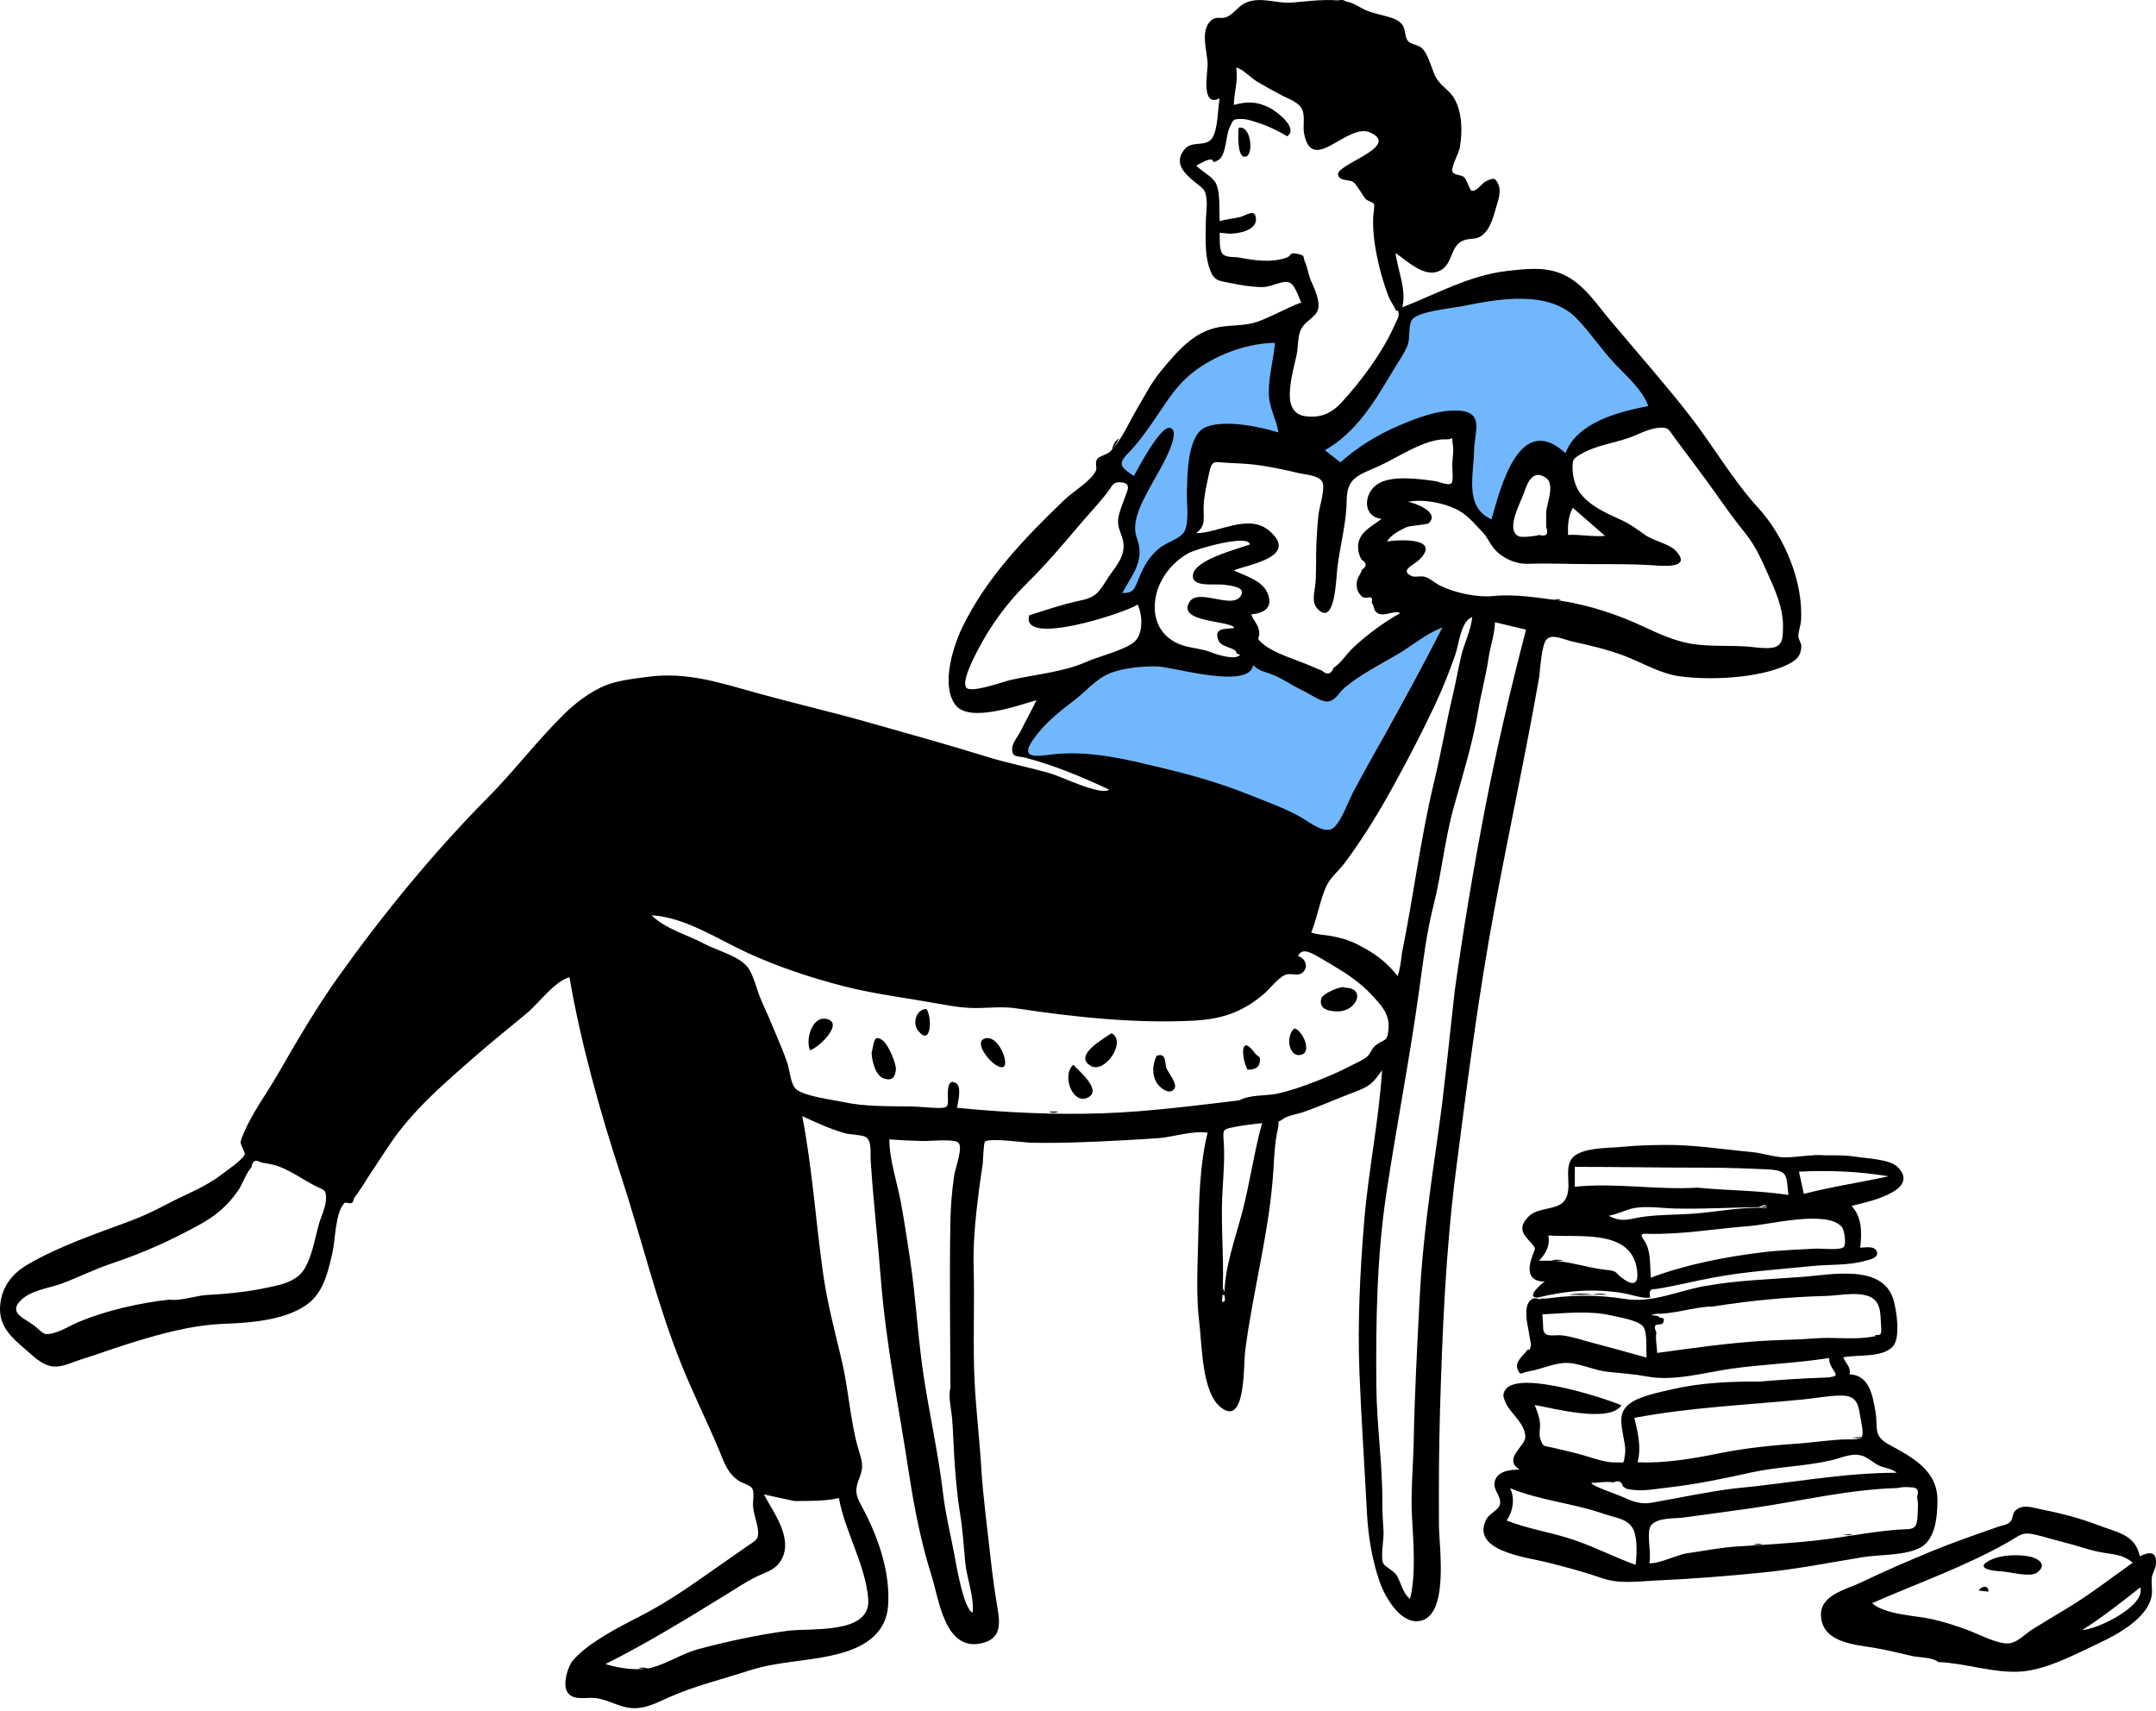 <svg width="126" height="100" viewBox="0 0 126 100" fill="none" xmlns="http://www.w3.org/2000/svg">
<path fill-rule="evenodd" clip-rule="evenodd" d="M77.189 26.412C78.72 25.552 79.614 24.011 80.499 22.485C80.632 22.256 80.765 22.026 80.9 21.8C80.99 21.649 81.089 21.492 81.189 21.333V21.333C81.455 20.912 81.734 20.47 81.908 20.038C81.984 19.848 82.05 19.571 82.117 19.29C82.195 18.959 82.274 18.624 82.373 18.425C82.588 17.992 84.221 17.794 85.333 17.66C85.7 17.616 86.01 17.578 86.194 17.541C88.149 17.149 90.485 16.913 92.082 18.444C92.462 18.807 92.887 19.143 93.314 19.479C93.825 19.883 94.339 20.288 94.778 20.745C95.484 21.48 96.435 22.715 96.77 23.696C95.05 24.028 92.191 25.044 91.506 26.849C88.984 24.534 87.919 28.39 87.36 30.413C87.326 30.537 87.294 30.654 87.263 30.762C85.89 30.167 85.961 28.359 86.013 27.034V27.034C86.021 26.849 86.028 26.673 86.03 26.511C86.034 26.271 86.07 26.02 86.106 25.776C86.225 24.958 86.334 24.209 85.166 24.143C84.032 24.08 82.931 24.541 81.908 24.974C80.632 25.513 79.293 26.32 78.263 27.247L77.189 26.412ZM74.711 22.805C74.711 22.849 74.71 22.893 74.71 22.937C74.706 23.327 74.702 23.715 74.82 24.091C74.889 24.309 74.89 24.627 74.891 24.932C74.892 25.153 74.892 25.368 74.919 25.533C73.811 25.196 71.753 24.695 70.623 25.15C69.541 25.585 69.405 27.595 69.367 28.573C69.358 28.82 69.392 29.116 69.428 29.424C69.489 29.947 69.554 30.502 69.413 30.904C69.304 31.213 69.308 31.305 69.315 31.327C69.296 31.316 69.211 31.313 68.9 31.537C68.762 31.637 68.611 31.716 68.46 31.796C68.279 31.891 68.098 31.987 67.935 32.118C67.501 32.468 67.353 32.855 67.175 33.319C67.13 33.439 67.082 33.564 67.027 33.695C66.765 34.314 66.069 34.865 65.291 34.842C65.39 34.663 65.495 34.486 65.6 34.309C66.156 33.368 66.705 32.441 66.286 31.321C65.917 30.336 66.544 29.183 67.057 28.239L67.087 28.184C67.118 28.126 67.208 27.997 67.328 27.825C67.863 27.056 69.005 25.416 68.317 25.277C67.828 25.178 66.773 27.22 66.383 27.975C66.337 28.065 66.299 28.137 66.274 28.184C65.604 27.731 65.303 27.173 65.819 26.49C66.001 26.249 66.203 26.024 66.405 25.798C66.641 25.534 66.879 25.268 67.087 24.976C67.27 24.717 67.452 24.445 67.637 24.168C68.082 23.502 68.541 22.814 69.067 22.261C70.373 20.888 72.652 19.953 74.532 19.945C74.49 20.48 74.551 20.994 74.613 21.515C74.663 21.935 74.714 22.36 74.711 22.805ZM69.319 31.333C69.32 31.332 69.319 31.329 69.315 31.327C69.317 31.333 69.319 31.334 69.319 31.333ZM80.014 44.75C80.385 43.972 80.709 43.291 80.9 42.947C82.056 40.868 83.2 38.806 84.284 36.688C83.424 37.015 82.697 37.518 81.959 38.027C81.848 38.103 81.737 38.18 81.624 38.257C81.236 38.522 80.812 38.761 80.386 39.001C79.747 39.362 79.102 39.726 78.564 40.184C78.443 40.287 78.344 40.402 78.25 40.511C78.036 40.761 77.845 40.983 77.458 40.979C77.194 40.977 76.819 40.703 76.484 40.459C76.289 40.317 76.107 40.184 75.968 40.12C75.695 39.996 75.47 39.832 75.248 39.67C74.996 39.488 74.749 39.308 74.439 39.188C74.246 39.113 74.088 39.088 73.943 39.065C73.698 39.026 73.488 38.993 73.204 38.734C73.02 39.818 70.473 39.307 68.82 38.976C68.272 38.866 67.822 38.776 67.59 38.77C67.501 38.769 67.41 38.766 67.316 38.763C66.49 38.739 65.464 38.709 64.745 39.018C64.193 39.255 63.542 39.789 62.977 40.253C62.759 40.432 62.553 40.6 62.372 40.737C61.475 41.411 60.836 42.271 60.176 43.204C59.329 44.401 60.594 44.286 61.506 44.202C61.569 44.197 61.63 44.191 61.689 44.186C63.769 44.009 65.79 44.36 67.796 44.835C69.587 45.259 71.216 45.911 72.93 46.599C73.248 46.726 73.825 47.026 74.476 47.364C75.803 48.053 77.437 48.901 77.805 48.776C78.156 48.656 79.198 46.465 80.014 44.75Z" fill="#70B7FE"/>
<path fill-rule="evenodd" clip-rule="evenodd" d="M91.637 31.261C92.359 31.224 93.078 31.385 93.799 31.315C93.173 30.769 92.546 30.223 91.919 29.677C91.642 30.164 91.622 30.717 91.637 31.261ZM74.508 20.038C72.639 20.046 70.36 20.985 69.062 22.355C68.374 23.082 67.805 24.057 67.224 24.874C66.834 25.421 66.453 25.95 65.979 26.431C65.288 27.133 65.486 27.293 66.264 27.821C66.511 27.36 67.816 24.892 68.364 25.003C69.195 25.172 67.589 27.778 67.414 28.103C66.894 29.063 66.055 30.405 66.432 31.418C66.93 32.756 66.209 33.518 65.582 34.657C66.24 34.676 66.305 34.42 66.531 33.859C66.822 33.138 67.14 32.536 67.755 32.038C68.232 31.652 69.012 31.489 69.236 31.023C69.513 30.447 69.339 29.31 69.361 28.669C69.395 27.695 69.398 25.394 70.471 24.961C71.595 24.508 73.616 24.935 74.715 25.271C74.577 24.413 74.145 23.853 74.151 22.899C74.157 21.901 74.432 21.011 74.508 20.038ZM60.152 35.96C61.13 35.651 62.056 35.325 63.062 35.114C64.114 34.893 64.185 34.64 64.778 33.738C65.228 33.054 65.773 32.52 65.646 31.683C65.564 31.145 65.27 30.883 65.358 30.279C65.413 29.904 65.588 29.495 65.714 29.139C65.869 28.702 66.19 28.206 65.444 28.185C65.032 28.173 65.012 28.39 64.733 28.755C64.218 29.43 63.625 30.042 63.078 30.689C62.126 31.812 61.117 33.007 60.055 34.047C58.886 35.19 57.877 36.57 57.121 38.034C56.981 38.305 56.133 39.897 56.495 40.21C56.827 40.497 58.677 39.828 59.014 39.749C60.469 39.412 62.121 39.291 63.496 38.677C64.197 38.364 65.743 37.991 66.296 37.508C66.811 37.058 66.788 35.968 66.489 35.335C65.654 35.855 59.613 37.816 60.152 35.96ZM78.337 27.022C79.312 26.141 80.465 25.434 81.67 24.91C82.747 24.442 84.085 23.919 85.284 24.001C86.777 24.102 86.153 25.305 86.147 26.329C86.141 27.688 85.545 29.646 87.168 30.351C87.697 28.469 88.814 24.019 91.489 26.485C92.172 24.676 94.611 24.063 96.328 23.731C96.016 22.817 95.071 21.989 94.416 21.303C93.596 20.445 92.949 19.439 92.128 18.597C90.506 16.933 87.568 17.468 85.514 17.882C84.829 18.02 82.841 18.194 82.51 18.698C82.301 19.013 82.418 19.785 82.263 20.171C82.05 20.702 81.687 21.195 81.395 21.687C80.332 23.479 79.25 25.283 77.429 26.31L78.337 27.022ZM84.29 36.678C83.326 37.048 82.618 37.666 81.764 38.186C80.728 38.817 79.513 39.408 78.584 40.187C78.244 40.472 78.053 40.965 77.583 40.997C77.175 41.025 76.553 40.55 76.191 40.384C75.583 40.105 75.003 39.683 74.393 39.435C73.891 39.23 73.669 39.272 73.236 38.875C72.992 40.324 68.564 38.97 67.635 38.948C66.775 38.927 65.596 39.029 64.796 39.374C64.034 39.704 63.438 40.428 62.786 40.921C61.892 41.598 61.038 42.283 60.38 43.219C59.477 44.504 60.84 44.141 61.748 44.063C63.823 43.886 65.841 44.38 67.841 44.856C69.628 45.283 71.393 45.794 73.105 46.485C74.067 46.874 75.08 47.231 75.985 47.736C76.462 48.002 77.236 48.655 77.784 48.467C78.285 48.294 78.786 46.855 79.09 46.28C79.681 45.164 80.303 44.067 80.914 42.962C82.067 40.875 83.209 38.805 84.29 36.678ZM72.438 64.305C73.032 63.964 73.999 64.056 74.656 63.913C75.397 63.752 76.143 63.489 76.85 63.215C77.566 62.937 78.243 62.653 78.897 62.306C79.197 62.147 79.596 61.991 79.872 61.77C80.095 61.593 80.176 61.263 80.382 61.102C80.918 60.681 81.075 60.945 81.147 60.134C81.225 59.253 80.731 58.754 80.116 58.095C79.565 57.505 78.849 56.995 78.157 56.58C77.851 56.396 77.524 56.189 77.211 56.014C76.739 55.749 76.105 55.308 75.857 55.877C76.374 56.009 76.488 56.669 76.021 56.906C75.765 57.036 75.377 56.845 75.089 56.983C74.643 57.197 74.214 57.793 73.833 58.114C72.58 59.169 71.383 59.564 69.743 59.649C66.318 59.825 62.732 59.435 59.372 58.927C58.508 58.796 57.645 58.938 56.772 58.907C55.923 58.877 55.038 58.691 54.203 58.547C52.595 58.271 50.901 58.044 49.318 57.638C47.404 57.146 45.484 56.511 43.687 55.687C41.963 54.897 40.015 53.592 38.078 53.492C38.905 54.301 40.143 54.612 41.136 55.145C41.949 55.58 43.219 55.86 43.732 56.577C44.066 57.044 44.234 57.901 44.486 58.449C44.765 59.055 45.023 59.67 45.281 60.285C45.541 60.904 45.811 61.523 46.022 62.16C46.152 62.555 46.208 63.374 46.517 63.645C47.008 64.076 48.654 64.268 49.316 64.411C50.553 64.679 51.964 64.644 53.226 64.662C53.747 64.67 54.273 64.741 54.771 64.751C55.471 64.764 55.404 64.643 55.394 64.035C55.388 63.67 55.396 63.007 55.883 63.308C56.216 63.512 55.987 64.419 55.926 64.741C58.711 65.019 61.617 65.158 64.388 65.065C67.114 64.974 69.746 64.623 72.438 64.305ZM85.016 57.912C85.507 54.383 86.106 50.795 86.776 47.312C87.454 43.792 88.268 40.305 89.184 36.798C88.579 36.653 87.974 36.509 87.369 36.364C87.347 37.103 87.097 37.745 86.99 38.48C86.843 39.495 86.562 40.481 86.394 41.493C86.074 43.416 85.482 45.298 84.96 47.173C84.428 49.086 84.251 51.055 83.762 52.977C83.359 54.56 83.154 56.304 82.929 57.931C82.383 61.88 81.606 65.836 81.014 69.786C80.46 73.49 80.404 77.269 80.436 81.007C80.455 83.29 80.804 85.565 80.785 87.851C80.781 88.416 80.829 88.979 80.858 89.543C80.879 89.941 80.665 91.044 80.846 91.377C80.961 91.588 81.454 91.783 81.628 92.076C81.904 92.54 81.963 93.094 82.406 93.445C82.765 91.995 82.596 90.082 82.517 88.602C82.441 87.177 82.589 85.704 82.618 84.256C82.674 81.417 82.825 78.619 82.971 75.779C83.13 72.663 83.584 69.472 84.027 66.38C84.43 63.569 84.699 60.708 85.016 57.912ZM71.862 13.658C71.668 13.639 71.473 13.621 71.278 13.603C71.307 14.014 71.22 14.679 71.51 14.893C71.729 15.055 72.173 15.002 72.439 15.054C73.311 15.224 74.321 15.367 75.186 15.056C75.522 14.936 75.306 14.747 75.769 14.825C76.326 14.92 76.123 15.008 76.284 15.356C76.408 15.624 76.472 16.081 76.613 16.404C76.801 16.835 77.183 17.607 77.02 18.105C76.861 18.589 76.269 18.735 76.017 19.284C75.83 19.691 75.874 20.284 75.777 20.733C75.647 21.332 75.483 21.928 75.411 22.538C75.32 23.306 75.351 24.208 76.303 24.327C77.186 24.438 77.818 24.154 78.411 23.51C79.542 22.282 80.834 20.548 81.499 19.003C81.576 18.822 81.768 18.521 81.741 18.328C81.688 17.946 81.665 18.332 81.544 18.067C81.428 17.813 81.247 17.583 81.14 17.301C80.757 16.289 80.484 15.229 80.331 14.158C80.261 13.672 80.237 13.193 80.249 12.703C80.253 12.536 80.354 12.034 80.294 11.919C80.233 11.803 79.914 11.749 79.815 11.634C79.631 11.421 79.315 10.818 79.111 10.658C78.861 10.461 78.3 10.617 78.198 10.226C78.035 9.601 81.891 8.583 80.089 7.748C78.745 7.126 76.682 10.274 76.212 7.797C76.13 7.367 76.285 6.785 76.097 6.392C75.889 5.957 75.323 5.794 74.927 5.583C74.422 5.313 73.912 5.036 73.422 4.74C73.085 4.538 72.6 4 72.242 3.951C72.383 4.681 72.113 5.404 72.108 6.133C72.884 5.923 73.418 5.918 74.184 6.291C74.549 6.469 75.923 7.477 75.226 7.963C74.662 7.629 74.059 7.34 73.43 7.144C73.182 7.067 72.873 6.961 72.609 6.956C71.997 6.944 72.083 7.008 71.853 7.469C71.632 7.914 71.679 9.074 71.193 9.358C70.69 9.651 71.078 9.24 70.648 9.335C70.403 9.39 70.136 9.572 69.912 9.675C70.219 10.008 70.839 10.313 71.043 10.683C71.34 11.223 71.237 12.34 71.284 12.931C71.673 12.792 72.083 12.786 72.477 12.683C72.848 12.585 73.362 12.164 73.401 12.784C73.444 13.474 72.353 13.658 71.862 13.658ZM76.928 31.837C76.958 31.241 76.992 30.644 77.058 30.05C77.103 29.651 77.482 28.494 77.267 28.143C77.035 27.762 76.254 27.738 75.878 27.646C75.159 27.471 74.468 27.327 73.736 27.211C73.063 27.104 72.429 27.082 71.751 27.051C71.012 27.018 70.829 26.822 70.665 27.636C70.537 28.276 70.365 28.942 70.341 29.598C70.319 30.213 70.504 30.747 69.895 31.161C71.233 31.161 72.977 29.969 74.198 31.035C75.945 32.559 72.905 32.998 72.103 33.334C72.769 33.658 73.759 33.913 74.073 34.653C74.425 35.482 73.914 35.834 73.132 35.901C73.206 36.221 73.487 36.428 73.571 36.812C73.694 37.376 73.295 37.189 73.803 37.625C74.473 38.199 75.85 38.583 76.671 38.948C76.863 39.034 77.058 39.115 77.254 39.191C77.562 39.464 77.789 39.412 77.935 39.034C78.356 38.767 78.731 38.173 79.105 37.827C79.935 37.058 80.852 36.382 81.84 35.827C81.43 35.657 80.941 36.04 80.548 35.854C80.231 35.703 80.35 35.429 80.16 35.224C80.237 34.956 80.156 34.858 79.919 34.93C79.8 34.942 79.69 34.922 79.588 34.87C79.389 34.623 79.3 34.543 79.287 34.163C79.273 33.759 79.507 33.617 79.596 33.294C79.888 33.096 79.881 32.901 79.576 32.709C79.451 32.505 79.383 32.282 79.371 32.043C79.314 31.153 80.126 30.795 80.745 30.324C79.636 30.202 79.678 28.902 80.445 28.334C81.241 27.744 82.924 27.985 83.886 28.118C84.086 28.146 84.626 28.404 84.828 28.239C84.952 28.139 84.865 27.287 84.87 27.136C84.883 26.795 84.966 26.388 84.912 26.048C84.798 25.337 85.039 25.695 84.527 25.675C83.309 25.628 81.757 26.692 80.685 27.193C79.486 27.754 78.714 27.841 78.702 29.232C78.69 30.55 78.32 31.863 78.159 33.16C78.088 33.726 78.038 36.669 77.002 35.583C76.6 35.162 76.857 34.514 76.887 33.995C76.928 33.28 76.904 32.554 76.928 31.837ZM9.899 75.951C10.493 76.056 11.459 75.715 12.106 75.68C13.237 75.618 14.402 75.51 15.511 75.274C16.378 75.09 17.367 74.928 17.834 74.088C18.253 73.338 18.4 72.399 18.625 71.58C18.745 71.145 19.054 70.515 19.053 70.065C19.053 69.48 18.974 69.596 18.365 69.275C17.593 68.871 16.842 68.306 16.01 68.077C15.758 68.027 15.506 67.979 15.254 67.932C14.928 67.743 14.743 67.836 14.701 68.211C14.382 68.547 14.196 69.165 13.929 69.558C13.32 70.453 12.596 71.063 11.652 71.579C9.951 72.508 8.367 73.225 6.546 73.832C5.542 74.166 4.617 74.636 3.636 75.005C2.85 75.3 1.766 75.39 1.162 76.048C0.481 76.791 1.528 77.06 2.11 77.562C2.586 77.973 2.596 78.068 3.248 77.868C3.734 77.719 4.165 77.435 4.631 77.242C6.23 76.582 8.164 76.143 9.899 75.951ZM46.428 87.724C45.833 87.595 45.237 87.466 44.641 87.337C45.227 88.431 46.459 90.031 45.575 91.297C45.244 91.77 44.695 91.905 44.204 92.144C43.609 92.435 43.06 92.807 42.498 93.153C40.181 94.58 37.827 96.026 35.385 97.251C36.149 97.497 37.325 97.668 38.112 97.453C39.028 97.203 39.877 96.628 40.818 96.377C42.507 95.926 44.284 95.542 45.999 95.311C47.401 95.122 50.911 95.549 50.74 93.441C50.578 91.439 49.383 89.529 49.027 87.549C48.154 87.743 47.321 87.71 46.428 87.724ZM81.935 55.682C82.614 52.349 83.02 48.96 83.821 45.651C84.22 44.001 84.502 42.328 84.892 40.677C85.074 39.909 85.211 39.133 85.388 38.367C85.567 37.59 85.953 36.874 86.041 36.072C85.392 36.232 85.242 37.718 85.045 38.277C84.684 39.303 84.291 40.289 83.827 41.271C83.09 42.831 82.308 44.337 81.477 45.85C80.6 47.447 79.674 48.981 78.579 50.439C78.219 50.918 77.731 51.293 77.499 51.819C77.135 52.645 76.981 53.63 76.633 54.49C76.878 54.615 77.512 54.645 77.813 54.705C78.373 54.815 78.764 54.913 79.302 55.18C80.249 55.648 81.044 56.204 81.677 57.047C81.836 56.614 81.877 56.14 81.935 55.682ZM55.544 81.108C55.533 77.898 55.487 74.661 55.54 71.476C55.554 70.591 55.626 69.637 55.755 68.759C55.835 68.207 56.309 67.034 55.998 66.77C55.731 66.543 54.326 66.692 53.981 66.684C53.312 66.669 52.645 66.639 51.975 66.589C51.975 67.778 52.44 69.129 52.655 70.305C52.857 71.403 53.022 72.507 53.188 73.609C53.548 75.997 53.65 78.418 54.04 80.811C54.394 82.982 54.861 85.144 55.118 87.314C55.259 88.505 55.545 89.629 55.767 90.82C55.883 91.441 56.306 93.998 56.838 94.25C56.951 93.332 56.491 92.225 56.408 91.297C56.324 90.339 56.258 89.375 56.102 88.412C55.92 87.282 55.828 86.124 55.758 84.98C55.715 84.28 55.702 83.582 55.642 82.882C55.598 82.375 55.406 81.605 55.544 81.108ZM72.269 38.191C72.291 37.841 71.387 37.855 71.219 37.454C70.877 36.638 71.656 36.785 72.135 36.7C71.964 36.247 68.766 36.412 69.511 35.187C70.028 34.338 71.988 35.638 72.511 34.831C72.856 34.3 71.919 34.227 71.547 34.174C70.988 34.094 69.671 34.353 69.715 33.628C69.769 32.716 72.33 32.087 73.048 31.819C72.968 31.195 69.887 32.082 69.441 32.335C68.431 32.908 67.658 33.935 67.51 35.078C67.337 36.406 68.011 37.453 69.338 37.779C69.891 37.915 70.3 37.93 70.812 38.134C71.149 38.269 72.24 38.604 72.471 38.264C72.403 38.24 72.337 38.215 72.269 38.191ZM90.361 29.926C90.412 29.359 90.889 28.291 90.339 27.918C89.569 27.396 89.25 28.256 89.075 28.772C88.862 29.403 87.965 30.946 88.749 31.339C88.932 31.431 89.796 31.324 89.949 31.264C90.374 31.375 90.511 31.216 90.361 30.786V29.926ZM71.566 75.748C71.517 74.198 72.212 72.333 72.605 70.814C73.052 69.093 73.287 67.338 73.759 65.636C73.233 65.699 72.703 65.751 72.183 65.856C71.475 66 71.462 65.978 71.513 66.673C71.589 67.717 71.489 68.74 71.436 69.784C71.328 71.873 71.591 73.997 71.416 76.073C71.572 76.112 71.622 76.004 71.566 75.748ZM91.186 35.105C92.889 35.365 94.52 35.905 96.07 36.63C96.924 37.03 97.864 37.459 98.819 37.619C99.879 37.797 101.004 37.713 102.086 37.782C102.468 37.806 103.471 37.991 103.844 37.767C104.212 37.544 104.183 37.167 104.201 36.718C104.245 35.562 103.722 34.431 103.252 33.394C102.848 32.504 102.543 31.825 101.917 31.06C101.113 30.077 100.413 29.016 99.66 27.99C99.092 27.217 98.518 26.455 97.939 25.683C97.526 25.13 97.545 24.939 96.921 25.001C96.307 25.062 95.688 25.425 95.109 25.618C94.25 25.904 93.21 26.06 92.427 26.517C91.92 26.813 91.898 26.867 91.903 27.383C91.909 27.863 92.064 28.448 92.351 28.824C92.948 29.604 93.937 30.017 94.786 30.406C95.277 30.631 95.701 30.95 96.138 31.26C96.609 31.595 97.56 31.792 97.92 32.173C98.969 33.284 97.059 33.064 96.525 33.031C95.374 32.959 94.228 32.969 93.068 32.969C91.802 32.968 90.545 32.909 89.297 32.95C88.566 32.974 87.727 32.603 87.253 31.985C87.023 31.686 86.934 31.402 86.634 31.092C86.241 30.685 85.899 30.256 85.421 29.941C84.638 29.426 83.216 29.135 82.285 29.327C82.618 29.374 84.187 29.908 83.497 30.579C83.412 30.661 82.403 30.714 82.184 30.815C81.788 30.997 81.289 31.261 81.057 31.645C81.733 31.532 84.24 31.4 82.961 32.697C82.647 33.016 81.746 33.334 82.513 33.672C82.689 33.75 83.042 33.64 83.268 33.71C83.606 33.814 83.881 34.093 84.197 34.242C85.093 34.665 86.328 34.925 87.262 34.833C88.555 34.704 89.902 34.935 91.186 35.105ZM56.905 74.185C56.949 76.048 56.882 77.922 56.922 79.794C56.964 81.793 57.221 83.752 57.343 85.731C57.453 87.504 57.692 89.244 57.886 91.009C57.998 92.026 58.127 92.998 58.299 94.007C58.461 94.951 58.488 95.783 57.359 96.037C55.202 96.522 54.866 93.418 54.449 92.11C53.827 90.157 53.427 88.108 53.119 86.084C52.545 82.315 51.781 78.599 51.483 74.798C51.3 72.457 51.033 70.141 50.883 67.803C50.853 67.344 50.97 66.638 50.567 66.434C50.325 66.312 49.659 66.311 49.353 66.222C48.502 65.974 47.717 65.61 46.886 65.231C47.476 68.313 47.67 71.38 48.113 74.489C48.347 76.139 48.796 77.848 49.185 79.472C49.588 81.154 49.678 82.966 50.143 84.612C50.348 85.337 50.521 85.633 50.224 86.377C49.859 87.291 50.101 87.51 50.558 88.407C51.4 90.059 52.042 92.008 51.899 93.87C51.783 95.39 50.634 96.186 49.211 96.596C47.431 97.109 45.567 97.049 43.776 97.631C42.216 98.139 40.63 98.514 39.115 99.184C38.504 99.454 37.923 99.774 37.245 99.824C36.315 99.891 35.687 99.352 34.808 99.239C34.259 99.169 33.455 99.431 33.139 98.855C32.888 98.399 33.171 97.403 33.486 97.035C34.371 96.003 36.142 95.103 37.335 94.493C38.71 93.791 40.041 92.912 41.315 92.006C42.087 91.456 42.874 90.929 43.646 90.378C44.156 90.014 44.35 90.012 44.298 89.433C44.256 88.971 44.048 88.523 44.012 88.051C43.984 87.689 44.111 87.195 43.94 86.959C43.814 86.785 43.342 86.662 43.156 86.53C42.476 86.048 42.322 85.452 42.014 84.72C41.313 83.056 40.508 81.439 39.831 79.761C38.378 76.16 37.491 72.373 36.287 68.698C35.056 64.944 33.956 61.003 33.278 57.108C32.371 57.384 31.516 58.605 30.793 59.209C29.818 60.026 28.818 60.815 27.861 61.654C26.293 63.029 24.705 64.367 23.409 66.014C22.784 66.807 22.273 67.661 21.708 68.494C21.381 68.976 21.077 69.521 20.723 69.979C20.666 70.052 20.665 70.203 20.604 70.266C20.469 70.403 20.212 70.22 20.125 70.311C19.593 70.868 19.599 72.45 19.433 73.186C19.205 74.199 18.948 75.364 18.156 76.062C16.934 77.141 14.68 77.308 13.133 77.364C11.148 77.436 9.223 77.989 7.339 78.583C6.461 78.86 5.606 79.184 4.724 79.453C4.217 79.609 3.638 79.917 3.097 79.858C2.443 79.786 1.928 79.237 1.449 78.828C0.684 78.175 -0.025 77.531 0.001 76.459C0.028 75.324 0.642 74.467 1.611 73.904C3.483 72.814 5.577 72.115 7.595 71.362C8.369 71.073 9.031 70.754 9.77 70.365C10.815 69.816 12.018 69.367 12.945 68.642C13.218 68.428 14.223 67.772 14.308 67.434C14.319 67.39 14.068 66.874 14.067 66.792C14.065 66.581 14.19 66.353 14.266 66.172C14.749 65.037 15.559 63.944 16.178 62.874C17.312 60.913 18.451 58.942 19.765 57.098C22.387 53.421 25.332 49.821 28.511 46.612C30.061 45.047 31.4 43.273 32.971 41.73C33.594 41.119 34.251 40.621 35.018 40.224C35.873 39.782 36.833 39.696 37.813 39.56C40.188 39.233 42.172 39.936 44.402 40.547C46.51 41.126 48.621 41.613 50.741 42.215C53.069 42.876 55.373 43.51 57.694 44.231C58.934 44.616 60.21 44.852 61.456 45.221C62.056 45.399 64.324 46.513 64.824 46.147C63.248 45.408 61.634 44.734 59.948 44.288C59.452 44.156 59.135 44.302 59.153 43.731C59.163 43.421 59.513 43.001 59.639 42.745C59.94 42.132 60.281 41.533 60.575 40.919C59.507 41.222 56.634 42.273 55.829 41.187C54.986 40.05 55.69 37.822 56.218 36.709C57.597 33.805 59.942 31.381 62.227 29.191C62.721 28.718 63.787 28.099 64.05 27.497C64.13 27.313 63.956 27.044 64.137 26.806C64.244 26.664 64.676 26.567 64.848 26.415C65.477 25.858 65.978 24.688 66.412 23.959C66.867 23.195 67.276 22.368 67.848 21.683C68.782 20.563 69.747 19.375 71.261 19.113C72.003 18.985 72.791 19.053 73.502 18.797C74.363 18.487 75.18 17.998 76.049 17.677C75.833 17.234 75.659 16.529 75.24 16.481C74.838 16.434 74.248 16.78 73.787 16.778C73.114 16.774 72.539 16.667 71.89 16.538C71.171 16.396 70.934 16.422 70.672 15.642C70.398 14.826 70.467 13.877 70.469 13.029C70.47 12.614 70.552 12.1 70.517 11.693C70.464 11.079 70.345 11.056 69.865 10.666C69.264 10.179 68.524 9.534 69.259 8.688C69.657 8.23 70.474 8.586 70.826 8.095C71.184 7.594 71.167 6.337 71.276 5.749C70.171 6.292 70.576 4.261 70.576 3.772C70.576 3.061 70.099 1.782 70.785 1.19C71.104 0.916 71.341 1.143 71.705 0.985C72.121 0.805 72.383 0.332 72.826 0.149C73.705 -0.215 74.603 0.224 75.507 0.151C76.543 0.068 77.56 -0.092 78.602 0.074C79.095 0.153 79.303 0.34 79.72 0.55C80.122 0.752 80.529 0.808 80.965 0.938C81.354 1.054 81.694 1.112 81.956 1.45C82.163 1.718 82.079 2.168 82.288 2.399C82.495 2.626 82.903 2.593 83.149 2.863C83.385 3.122 83.527 3.55 83.65 3.872C83.816 4.306 83.835 4.469 84.127 4.817C84.382 5.12 84.749 5.364 84.961 5.71C85.462 6.525 85.475 7.704 85.315 8.621C85.26 8.934 84.808 9.741 84.879 10.007C84.946 10.26 85.371 10.193 85.563 10.353C85.729 10.492 85.875 11.107 86.006 11.145C86.289 11.226 86.638 10.667 86.853 10.584C87.225 10.438 87.381 10.288 87.588 10.838C87.741 11.245 87.528 11.798 87.415 12.187C87.272 12.682 87.115 13.279 86.736 13.653C86.292 14.094 85.936 13.853 85.445 14.09C84.71 14.445 84.927 15.556 84.022 15.874C83.159 16.176 82.209 15.225 81.557 14.787C81.692 15.849 82.201 16.873 81.957 17.961C83.94 17.184 85.901 16.082 88.063 15.839C89.165 15.715 90.278 15.568 91.319 16.025C92.536 16.561 93.282 17.742 94.107 18.724C95.656 20.568 97.245 22.361 98.732 24.265C100.096 26.012 101.245 28.035 102.746 29.671C104.268 31.329 105.417 34.02 105.25 36.316C105.236 36.523 105.075 36.994 105.1 37.218C105.12 37.389 105.275 37.606 105.273 37.744C105.264 38.209 105.111 38.477 104.668 38.734C103.9 39.181 102.756 39.408 101.888 39.519C100.735 39.666 99.323 39.682 98.169 39.525C96.98 39.362 95.934 38.696 94.84 38.294C93.88 37.94 92.917 37.72 91.908 37.495C91.352 37.37 90.736 37.026 90.392 37.359C90.077 37.665 90.011 39.236 89.938 39.653C89.14 44.179 88.192 48.552 87.352 53.055C86.4 58.16 85.75 63.262 85.088 68.409C84.486 73.088 84.29 77.82 84.155 82.495C84.091 84.725 84.082 86.931 84.095 89.163C84.103 90.413 84.728 94.584 82.875 94.744C81.786 94.838 80.915 93.277 80.623 92.426C80.185 91.147 79.957 89.77 79.887 88.426C79.746 85.706 79.56 82.984 79.45 80.263C79.332 77.315 79.483 74.313 79.725 71.375C79.969 68.417 80.584 65.502 80.772 62.54C80.207 63.347 80.026 63.499 79.084 63.85C78.098 64.218 77.15 64.653 76.156 64.996C75.817 65.113 75.289 65.186 75.012 65.377C74.5 65.73 74.836 65.33 74.673 66.016C74.498 66.749 74.466 67.629 74.419 68.382C74.201 71.916 73.222 75.426 72.77 78.942C72.661 79.79 72.817 83.394 71.356 82.258C70.231 81.384 70.253 78.637 70.093 77.35C69.88 75.634 69.999 73.871 70.032 72.145C70.071 70.18 70.104 68.118 70.573 66.2C69.734 66.056 68.567 66.447 67.722 66.513C66.991 66.57 66.262 66.606 65.535 66.646C63.801 66.741 62.015 66.817 60.251 66.783C59.93 66.777 57.833 66.483 57.565 66.72C57.478 66.797 57.451 67.854 57.435 67.984C57.373 68.469 57.289 68.955 57.227 69.438C57.028 70.983 56.848 72.641 56.905 74.185Z" fill="black"/>
<path fill-rule="evenodd" clip-rule="evenodd" d="M88.05 88.864C89.374 89.381 90.779 89.569 92.113 90.04C93.306 90.461 94.415 91.028 95.59 91.456C95.658 90.911 95.695 89.988 95.493 89.474C95.209 88.747 94.459 88.729 93.72 88.47C91.923 87.839 90.033 87.706 88.249 86.97C88.554 87.558 88.418 88.336 88.05 88.864ZM110.897 86.962C108.038 87.046 105.307 87.711 102.49 88.122C101.119 88.322 99.747 88.501 98.375 88.688C97.847 88.76 96.884 88.675 96.501 89.132C96.183 89.511 96.531 90.803 96.39 91.358C96.968 91.401 97.993 90.861 98.62 90.772C99.597 90.633 100.56 90.438 101.547 90.376C103.109 90.278 104.645 90.194 106.204 90.02C107.791 89.843 109.326 89.515 110.924 89.395C111.702 89.336 112.014 89.482 112.06 88.661C112.078 88.341 112.122 87.804 112.032 87.487C112.176 87.098 112.048 86.91 111.649 86.921C111.396 86.892 111.145 86.906 110.897 86.962ZM105.368 84.343C106.141 84.271 106.917 84.167 107.692 84.123C107.85 84.114 108.647 84.162 108.777 84.016C108.961 83.81 108.756 83.054 108.722 82.82C108.607 82.024 108.48 81.562 107.612 81.56C106.88 81.558 106.122 81.713 105.393 81.785C102.082 82.109 98.788 82.246 95.514 82.862C95.713 83.711 95.939 84.587 95.701 85.455C97.272 85.536 98.996 85.234 100.531 84.923C102.1 84.607 103.765 84.449 105.368 84.343ZM100.128 76.352C98.945 76.357 97.695 76.878 96.528 76.762C96.51 76.98 96.884 76.799 96.987 77.002C97.207 77.003 97.284 77.075 97.217 77.219C97.221 77.317 97.171 77.374 97.067 77.391C97.015 77.395 96.964 77.4 96.912 77.404C96.687 77.411 96.65 77.563 96.802 77.861C96.736 78.23 96.834 78.698 96.848 79.068C98.946 78.782 100.984 78.485 103.096 78.358C104.094 78.298 105.09 78.298 106.086 78.216C107.182 78.126 108.378 78.319 109.45 78.114C110.022 78.004 109.962 78.012 109.921 77.267C109.895 76.815 109.905 76.278 109.536 75.948C108.921 75.396 107.52 75.715 106.784 75.734C104.568 75.793 102.315 75.999 100.128 76.352ZM101.339 86.989C104.508 86.701 107.653 86.07 110.84 86.07C110.614 85.845 110.123 85.787 109.843 85.664C109.523 85.525 109.221 85.226 108.909 85.104C108.282 84.858 107.644 85.2 107 85.347C105.446 85.703 103.852 85.715 102.296 86.064C100.688 86.424 99.058 86.757 97.419 86.94C96.639 87.028 95.802 87.204 95.031 86.998C94.969 86.954 94.906 86.909 94.844 86.864C94.776 86.577 94.589 86.501 94.282 86.635C93.893 86.56 93.397 86.656 93.004 86.666C92.989 86.823 94.438 87.314 94.714 87.436C95.38 87.729 95.831 87.943 96.542 87.818C98.143 87.535 99.718 87.197 101.339 86.989ZM90.192 77.724C90.316 78.207 90.836 77.987 91.283 78.04C91.884 78.112 92.482 78.319 93.064 78.475C94.121 78.759 95.178 79.039 96.231 79.339C96.189 78.914 96.283 77.947 96.059 77.57C95.823 77.174 94.706 77.001 94.185 76.88C92.873 76.577 91.472 76.75 90.14 76.813C90.163 77.117 90.181 77.42 90.192 77.724ZM102.791 80.744C104.036 80.639 105.282 80.557 106.53 80.513C107.957 80.463 106.92 80.235 106.89 79.365C105.014 79.664 103.122 79.723 101.252 79.978C99.704 80.191 97.858 80.744 96.278 80.447C95.533 80.307 94.772 80.253 93.98 80.173C93.232 80.099 92.526 79.75 91.787 79.664C90.958 79.566 90.111 80.032 89.286 80.156C88.936 80.208 88.855 80.445 88.69 80.024C88.519 79.588 89.009 79.231 89.202 78.97C89.428 78.665 89.334 79.16 89.459 78.684C89.494 78.55 89.399 78.215 89.382 78.071C89.338 77.708 89.223 77.314 89.206 76.951C89.189 76.618 89.186 76.109 89.548 75.915C89.769 75.796 89.925 75.969 90.118 75.936C91.619 75.674 93.386 75.653 94.909 75.905C96.56 76.178 97.981 75.455 99.609 75.162C101.518 74.818 103.447 74.766 105.373 74.621C107.02 74.497 110.028 73.852 110.656 75.955C110.833 76.551 111.092 78.192 110.614 78.699C109.987 79.365 108.535 79.152 107.724 79.325C107.845 79.67 108.207 79.905 108.082 80.316C109.218 80.369 109.419 81.443 109.597 82.445C109.781 83.482 109.422 83.894 110.413 84.434C111.794 85.186 113.256 85.946 113.229 87.738C113.216 88.639 113.115 89.998 112.19 90.465C111.285 90.922 109.811 90.845 108.814 91.011C106.883 91.333 104.944 91.71 103.001 91.903C100.932 92.109 98.829 92.278 96.756 92.369C95.627 92.42 94.651 92.59 93.561 92.21C92.488 91.837 91.439 91.564 90.333 91.286C89.241 91.013 85.898 90.644 86.872 88.776C87.028 88.478 87.561 88.24 87.647 87.957C87.785 87.502 87.317 87.146 87.336 86.734C87.372 85.98 88.222 85.886 88.809 85.886C87.803 85.256 89.151 84.511 89.143 83.977C89.129 83.035 87.958 82.424 87.891 81.635C87.73 79.714 93.823 81.714 94.761 82.13C94.039 83.2 90.69 82.274 89.693 82.111C89.829 82.469 89.959 82.79 89.998 83.156C90.03 83.454 89.916 83.795 90.021 84.095C90.185 84.57 90.18 84.479 90.762 84.608C91.193 84.704 91.62 84.814 92.049 84.916C92.709 85.071 93.748 85.489 94.402 85.466C94.975 85.446 94.862 85.624 94.967 84.987C95.024 84.645 94.927 84.281 94.869 83.945C94.749 83.243 94.573 82.577 95.187 82.073C95.772 81.592 97.006 81.363 97.724 81.193C99.317 80.817 101.157 80.725 102.791 80.744Z" fill="black"/>
<path fill-rule="evenodd" clip-rule="evenodd" d="M110.374 68.746C108.644 68.456 106.885 68.385 105.134 68.473C105.229 68.906 105.324 69.339 105.419 69.772C107.059 69.35 108.724 69.102 110.374 68.746ZM96.302 72.107C95.608 72.057 96.091 72.367 96.262 72.821C96.473 73.379 96.427 74.085 96.476 74.672C98.507 73.898 100.869 73.445 103.028 73.184C104.052 73.061 105.091 73.025 106.12 72.972C106.425 72.957 107.524 73.084 107.747 72.879C107.912 72.727 107.796 71.887 107.637 71.702C106.773 70.695 103.432 71.564 102.224 71.655C100.242 71.803 98.297 72.157 96.302 72.107ZM99.186 69.408C100.984 69.581 102.72 69.564 104.518 69.834C104.382 68.691 104.545 68.399 103.248 68.338C102.093 68.284 100.941 68.241 99.791 68.241C97.205 68.243 94.625 68.193 92.035 68.193V69.355C94.43 69.11 96.787 69.552 99.186 69.408ZM90.54 73.679C91.674 73.674 92.747 74.103 93.882 74.214C94.561 74.28 94.348 74.364 94.819 74.705C95.553 75.237 95.764 74.954 95.672 74.232C95.36 71.79 92.269 72.337 90.487 72.202C90.604 72.784 90.335 73.278 89.939 73.679H90.54ZM102.805 70.544C101.173 70.571 99.539 70.663 97.918 70.629C97.193 70.614 96.253 70.471 95.542 70.594C95.021 70.685 94.585 70.95 94.014 71.049C94.853 71.501 95.278 71.195 96.161 71.093C97.042 70.99 97.937 70.992 98.822 70.938C100.275 70.85 101.825 70.502 103.256 70.597C103.283 70.395 103.132 70.377 102.805 70.544ZM89.859 75.833C89.111 75.831 90.141 74.98 90.276 74.895C89.447 74.895 89.246 74.398 89.487 73.599C89.713 72.847 89.88 73.077 89.311 72.45C88.882 71.978 88.817 71.631 89.323 71.103C89.837 70.567 90.878 70.718 91.334 70.275C92.11 69.521 91.109 68.02 92.183 67.442C92.91 67.052 94.081 67.1 94.883 67.018C95.659 66.938 96.461 66.923 97.242 66.912C98.943 66.889 100.71 67.174 102.404 67.331C103.022 67.388 103.716 67.638 104.324 67.638C104.945 67.639 105.595 67.501 106.235 67.517C106.98 67.535 107.698 67.48 108.466 67.603C109.054 67.696 110.428 67.746 110.878 68.183C112.376 69.641 108.822 70.31 108.211 70.474C108.833 71.156 108.807 72.057 108.714 72.915C109.01 72.915 109.521 72.787 109.674 73.119C109.864 73.531 109.159 73.638 108.993 73.687C108.034 73.964 106.912 73.888 105.923 73.988C103.948 74.189 101.996 74.305 100.041 74.68C99.088 74.862 98.141 75.088 97.189 75.265C97.025 75.296 96.86 75.32 96.694 75.339C96.439 75.317 96.356 75.477 96.446 75.82C96.182 75.949 95.197 75.627 94.892 75.578C93.148 75.295 91.587 75.412 89.859 75.833Z" fill="black"/>
<path fill-rule="evenodd" clip-rule="evenodd" d="M125.08 92.77C123.955 93.655 122.909 94.49 121.691 95.26C122.552 95.233 125.416 93.859 125.08 92.77ZM124.64 91.327C124.026 90.799 123.416 90.853 122.657 90.693C121.957 90.546 121.277 90.293 120.578 90.124C120.03 89.991 119.488 89.812 118.942 89.687C118.17 89.51 118.094 89.705 117.385 90.109C114.87 91.542 112.055 92.528 109.406 93.692C110.184 94.377 111.933 94.406 112.906 94.625C113.615 94.784 114.291 95.002 114.971 95.254C115.604 95.489 116.624 96.029 117.291 96.047C117.855 96.063 118.313 95.508 118.798 95.21C119.436 94.816 120.072 94.43 120.715 94.047C122.076 93.236 123.349 92.242 124.64 91.327ZM113.273 97.133C112.983 96.854 112.109 96.866 111.745 96.781C111.028 96.613 110.321 96.439 109.595 96.313C108.415 96.109 106.552 96.018 106.424 94.488C106.318 93.216 107.854 92.915 108.752 92.484C110.104 91.836 111.482 91.238 112.868 90.666C114.167 90.131 115.485 89.678 116.808 89.215C117.066 89.125 117.275 89.137 117.486 88.931C117.652 88.768 117.6 88.452 117.783 88.281C118.199 87.891 118.74 88.097 119.241 88.197C120.379 88.424 121.561 88.722 122.645 89.142C123.773 89.58 124.781 89.671 125.052 90.949C125.628 90.679 126.062 90.64 125.993 91.434C125.973 91.668 125.803 91.922 125.762 92.162C125.703 92.517 125.807 92.892 125.748 93.248C125.532 94.542 123.787 95.501 122.706 96.009C121.373 96.635 119.652 97.561 118.164 97.683C116.577 97.814 114.848 97.191 113.273 97.133Z" fill="black"/>
<path fill-rule="evenodd" clip-rule="evenodd" d="M93.081 75.662C92.608 75.665 92.135 75.668 91.662 75.671C92.134 75.582 92.607 75.581 93.081 75.662Z" fill="black"/>
<path fill-rule="evenodd" clip-rule="evenodd" d="M65.412 25.62C65.27 25.857 65.129 26.093 64.987 26.33C65.035 26.025 65.143 25.764 65.412 25.62Z" fill="black"/>
<path fill-rule="evenodd" clip-rule="evenodd" d="M93.081 82.444C93.365 82.447 93.65 82.449 93.932 82.452C93.647 82.45 93.364 82.447 93.081 82.444Z" fill="black"/>
<path fill-rule="evenodd" clip-rule="evenodd" d="M93.932 75.669C93.648 75.666 93.365 75.664 93.081 75.661C93.366 75.584 93.65 75.586 93.932 75.669Z" fill="black"/>
<path fill-rule="evenodd" clip-rule="evenodd" d="M105.225 35.411C105.217 35.127 105.209 34.843 105.201 34.559C105.209 34.843 105.217 35.127 105.225 35.411Z" fill="black"/>
<path fill-rule="evenodd" clip-rule="evenodd" d="M56.978 78.262C56.972 78.025 56.967 77.789 56.961 77.553C56.967 77.789 56.972 78.026 56.978 78.262Z" fill="black"/>
<path fill-rule="evenodd" clip-rule="evenodd" d="M64.703 66.698C64.892 66.698 65.082 66.698 65.27 66.698C65.08 66.698 64.891 66.698 64.703 66.698Z" fill="black"/>
<path fill-rule="evenodd" clip-rule="evenodd" d="M90.101 15.733C89.865 15.75 89.628 15.767 89.392 15.784C89.628 15.767 89.865 15.75 90.101 15.733Z" fill="black"/>
<path fill-rule="evenodd" clip-rule="evenodd" d="M84.082 85.073C84.075 84.883 84.067 84.694 84.061 84.505C84.067 84.695 84.075 84.884 84.082 85.073Z" fill="black"/>
<path fill-rule="evenodd" clip-rule="evenodd" d="M84.362 77.836C84.357 77.647 84.352 77.458 84.347 77.269C84.352 77.458 84.357 77.647 84.362 77.836Z" fill="black"/>
<path fill-rule="evenodd" clip-rule="evenodd" d="M79.52 81.1C79.527 81.289 79.534 81.479 79.54 81.667C79.534 81.478 79.527 81.289 79.52 81.1Z" fill="black"/>
<path fill-rule="evenodd" clip-rule="evenodd" d="M65.838 66.559C65.98 66.557 66.123 66.555 66.264 66.553C66.121 66.555 65.979 66.557 65.838 66.559Z" fill="black"/>
<path fill-rule="evenodd" clip-rule="evenodd" d="M106.987 73.944C107.129 73.938 107.271 73.931 107.412 73.925C107.27 73.931 107.128 73.938 106.987 73.944Z" fill="black"/>
<path fill-rule="evenodd" clip-rule="evenodd" d="M79.802 85.64C79.81 85.83 79.818 86.019 79.826 86.208C79.818 86.018 79.81 85.829 79.802 85.64Z" fill="black"/>
<path fill-rule="evenodd" clip-rule="evenodd" d="M95.011 84.647C95.001 84.837 94.992 85.026 94.982 85.215C94.992 85.025 95.001 84.836 95.011 84.647Z" fill="black"/>
<path fill-rule="evenodd" clip-rule="evenodd" d="M78.657 0.1C78.457 0.075 78.256 0.05 78.055 0.024C78.254 0.07 78.472 -0.1 78.657 0.1Z" fill="black"/>
<path fill-rule="evenodd" clip-rule="evenodd" d="M70.032 72.87C70.026 73.059 70.021 73.249 70.015 73.438C70.021 73.248 70.026 73.059 70.032 72.87Z" fill="black"/>
<path fill-rule="evenodd" clip-rule="evenodd" d="M57.836 90.181C57.826 89.992 57.816 89.802 57.806 89.613C57.816 89.803 57.826 89.992 57.836 90.181Z" fill="black"/>
<path fill-rule="evenodd" clip-rule="evenodd" d="M103.723 74.222C103.866 74.22 104.008 74.216 104.149 74.214C104.006 74.217 103.864 74.22 103.723 74.222Z" fill="black"/>
<path fill-rule="evenodd" clip-rule="evenodd" d="M55.549 39.809C55.55 39.999 55.551 40.188 55.552 40.377C55.551 40.187 55.55 39.998 55.549 39.809Z" fill="black"/>
<path fill-rule="evenodd" clip-rule="evenodd" d="M52.572 82.377C52.572 82.566 52.571 82.756 52.57 82.945C52.57 82.755 52.571 82.566 52.572 82.377Z" fill="black"/>
<path fill-rule="evenodd" clip-rule="evenodd" d="M87.937 81.242C87.931 81.431 87.927 81.621 87.921 81.809C87.843 81.615 87.852 81.426 87.937 81.242Z" fill="black"/>
<path fill-rule="evenodd" clip-rule="evenodd" d="M84.215 80.39C84.214 80.201 84.212 80.012 84.211 79.823C84.212 80.013 84.214 80.201 84.215 80.39Z" fill="black"/>
<path fill-rule="evenodd" clip-rule="evenodd" d="M113.23 97.199C113.372 97.203 113.515 97.206 113.655 97.21C113.512 97.207 113.371 97.203 113.23 97.199Z" fill="black"/>
<path fill-rule="evenodd" clip-rule="evenodd" d="M108.122 79.187C108.217 79.185 108.312 79.183 108.405 79.182C108.31 79.183 108.216 79.185 108.122 79.187Z" fill="black"/>
<path fill-rule="evenodd" clip-rule="evenodd" d="M104.574 79.61C104.669 79.61 104.764 79.61 104.858 79.61C104.763 79.61 104.668 79.61 104.574 79.61Z" fill="black"/>
<path fill-rule="evenodd" clip-rule="evenodd" d="M49.316 80.532C49.31 80.391 49.305 80.248 49.299 80.107C49.305 80.249 49.311 80.391 49.316 80.532Z" fill="black"/>
<path fill-rule="evenodd" clip-rule="evenodd" d="M107.412 80.425C107.289 80.549 107.13 80.476 106.987 80.484C107.128 80.464 107.27 80.444 107.412 80.425Z" fill="black"/>
<path fill-rule="evenodd" clip-rule="evenodd" d="M90.527 75.885C90.34 75.973 90.15 75.986 89.96 75.891C90.149 75.889 90.338 75.887 90.527 75.885Z" fill="black"/>
<path fill-rule="evenodd" clip-rule="evenodd" d="M102.872 80.748C102.682 80.746 102.493 80.745 102.304 80.743C102.493 80.745 102.683 80.746 102.872 80.748Z" fill="black"/>
<path fill-rule="evenodd" clip-rule="evenodd" d="M51.583 75.14C51.58 75.283 51.576 75.425 51.572 75.566C51.576 75.424 51.58 75.282 51.583 75.14Z" fill="black"/>
<path fill-rule="evenodd" clip-rule="evenodd" d="M84.202 82.803C84.209 82.66 84.216 82.518 84.224 82.377C84.216 82.519 84.209 82.661 84.202 82.803Z" fill="black"/>
<path fill-rule="evenodd" clip-rule="evenodd" d="M103.723 74.62C103.534 74.636 103.345 74.652 103.156 74.668C103.345 74.652 103.534 74.636 103.723 74.62Z" fill="black"/>
<path fill-rule="evenodd" clip-rule="evenodd" d="M56.975 74.147C56.972 74.005 56.968 73.863 56.964 73.722C56.968 73.864 56.972 74.006 56.975 74.147Z" fill="black"/>
<path fill-rule="evenodd" clip-rule="evenodd" d="M80.682 63.222C80.671 63.364 80.66 63.506 80.649 63.647C80.66 63.505 80.671 63.363 80.682 63.222Z" fill="black"/>
<path fill-rule="evenodd" clip-rule="evenodd" d="M106.561 67.515C106.371 67.613 106.182 67.601 105.993 67.514C106.183 67.514 106.372 67.515 106.561 67.515Z" fill="black"/>
<path fill-rule="evenodd" clip-rule="evenodd" d="M84.084 87.201C84.075 87.059 84.067 86.917 84.059 86.776C84.067 86.918 84.075 87.06 84.084 87.201Z" fill="black"/>
<path fill-rule="evenodd" clip-rule="evenodd" d="M84.08 88.336C84.074 88.194 84.068 88.052 84.062 87.911C84.068 88.053 84.074 88.194 84.08 88.336Z" fill="black"/>
<path fill-rule="evenodd" clip-rule="evenodd" d="M57.251 69.607C57.253 69.465 57.255 69.322 57.256 69.181C57.254 69.323 57.252 69.465 57.251 69.607Z" fill="black"/>
<path fill-rule="evenodd" clip-rule="evenodd" d="M97.622 92.242C97.716 92.24 97.812 92.237 97.905 92.234C97.81 92.237 97.716 92.24 97.622 92.242Z" fill="black"/>
<path fill-rule="evenodd" clip-rule="evenodd" d="M51.873 93.445C51.865 93.302 51.858 93.16 51.85 93.019C51.858 93.161 51.865 93.303 51.873 93.445Z" fill="black"/>
<path fill-rule="evenodd" clip-rule="evenodd" d="M82.581 94.648C82.676 94.65 82.771 94.651 82.865 94.653C82.769 94.652 82.675 94.65 82.581 94.648Z" fill="black"/>
<path fill-rule="evenodd" clip-rule="evenodd" d="M82.64 82.519C82.648 82.093 82.656 81.667 82.664 81.242C82.656 81.668 82.648 82.093 82.64 82.519Z" fill="black"/>
<path fill-rule="evenodd" clip-rule="evenodd" d="M71.577 66.911C71.582 67.242 71.587 67.573 71.592 67.904C71.587 67.572 71.582 67.241 71.577 66.911Z" fill="black"/>
<path fill-rule="evenodd" clip-rule="evenodd" d="M47.108 87.694C46.871 87.696 46.634 87.699 46.399 87.702C46.636 87.699 46.872 87.697 47.108 87.694Z" fill="black"/>
<path fill-rule="evenodd" clip-rule="evenodd" d="M66.547 59.467C66.31 59.463 66.073 59.459 65.838 59.456C66.076 59.46 66.311 59.463 66.547 59.467Z" fill="black"/>
<path fill-rule="evenodd" clip-rule="evenodd" d="M60.446 64.995C60.683 64.995 60.919 64.995 61.156 64.995C60.919 64.995 60.683 64.995 60.446 64.995Z" fill="black"/>
<path fill-rule="evenodd" clip-rule="evenodd" d="M63.568 59.315C63.378 59.318 63.188 59.321 63 59.324C63.19 59.321 63.379 59.318 63.568 59.315Z" fill="black"/>
<path fill-rule="evenodd" clip-rule="evenodd" d="M48.243 87.699C48.054 87.698 47.864 87.697 47.676 87.696C47.866 87.697 48.055 87.698 48.243 87.699Z" fill="black"/>
<path fill-rule="evenodd" clip-rule="evenodd" d="M73.784 15.216C74.02 15.199 74.257 15.183 74.493 15.166C74.257 15.183 74.02 15.199 73.784 15.216Z" fill="black"/>
<path fill-rule="evenodd" clip-rule="evenodd" d="M76.963 31.863C76.972 31.627 76.981 31.39 76.99 31.154C76.981 31.391 76.972 31.627 76.963 31.863Z" fill="black"/>
<path fill-rule="evenodd" clip-rule="evenodd" d="M71.23 34.063C71.088 34.063 70.945 34.063 70.804 34.063C70.947 34.063 71.088 34.063 71.23 34.063Z" fill="black"/>
<path fill-rule="evenodd" clip-rule="evenodd" d="M59.169 58.892C59.027 58.893 58.884 58.895 58.743 58.896C58.886 58.895 59.028 58.893 59.169 58.892Z" fill="black"/>
<path fill-rule="evenodd" clip-rule="evenodd" d="M55.906 64.688C56.095 64.704 56.284 64.719 56.473 64.734C56.284 64.719 56.095 64.704 55.906 64.688Z" fill="black"/>
<path fill-rule="evenodd" clip-rule="evenodd" d="M55.546 71.877C55.549 71.688 55.552 71.498 55.555 71.309C55.552 71.499 55.549 71.688 55.546 71.877Z" fill="black"/>
<path fill-rule="evenodd" clip-rule="evenodd" d="M71.797 64.314C71.987 64.295 72.176 64.276 72.365 64.258C72.176 64.276 71.987 64.295 71.797 64.314Z" fill="black"/>
<path fill-rule="evenodd" clip-rule="evenodd" d="M84.764 60.951C84.775 60.762 84.786 60.572 84.797 60.384C84.786 60.573 84.775 60.762 84.764 60.951Z" fill="black"/>
<path fill-rule="evenodd" clip-rule="evenodd" d="M67.966 59.605C67.824 59.604 67.681 59.603 67.54 59.601C67.683 59.603 67.825 59.604 67.966 59.605Z" fill="black"/>
<path fill-rule="evenodd" clip-rule="evenodd" d="M55.561 82.519C55.554 82.377 55.547 82.235 55.54 82.093C55.547 82.235 55.554 82.377 55.561 82.519Z" fill="black"/>
<path fill-rule="evenodd" clip-rule="evenodd" d="M71.47 75.282C71.78 76.051 71.606 75.507 71.614 75.684C71.35 75.72 71.302 75.586 71.47 75.282Z" fill="black"/>
<path fill-rule="evenodd" clip-rule="evenodd" d="M58.46 58.901C58.317 58.896 58.175 58.891 58.034 58.886C58.177 58.891 58.318 58.896 58.46 58.901Z" fill="black"/>
<path fill-rule="evenodd" clip-rule="evenodd" d="M87.463 44.492C87.472 44.303 87.481 44.113 87.49 43.924C87.481 44.114 87.472 44.303 87.463 44.492Z" fill="black"/>
<path fill-rule="evenodd" clip-rule="evenodd" d="M55.551 81.1C55.551 80.911 55.55 80.722 55.55 80.532C55.55 80.722 55.551 80.911 55.551 81.1Z" fill="black"/>
<path fill-rule="evenodd" clip-rule="evenodd" d="M55.536 76.843C55.546 76.701 55.556 76.559 55.565 76.418C55.556 76.56 55.546 76.701 55.536 76.843Z" fill="black"/>
<path fill-rule="evenodd" clip-rule="evenodd" d="M85.044 58.255C85.057 58.113 85.071 57.971 85.084 57.83C85.071 57.972 85.057 58.114 85.044 58.255Z" fill="black"/>
<path fill-rule="evenodd" clip-rule="evenodd" d="M53.687 77.269C53.7 77.411 53.712 77.553 53.725 77.695C53.712 77.552 53.7 77.411 53.687 77.269Z" fill="black"/>
<path fill-rule="evenodd" clip-rule="evenodd" d="M53.401 76.134C53.415 76.276 53.429 76.418 53.443 76.559C53.429 76.417 53.415 76.275 53.401 76.134Z" fill="black"/>
<path fill-rule="evenodd" clip-rule="evenodd" d="M81.785 56.694C81.795 56.553 81.806 56.41 81.817 56.269C81.806 56.411 81.795 56.553 81.785 56.694Z" fill="black"/>
<path fill-rule="evenodd" clip-rule="evenodd" d="M9.365 75.943C9.554 75.928 9.743 75.913 9.933 75.899C9.743 75.913 9.554 75.928 9.365 75.943Z" fill="black"/>
<path fill-rule="evenodd" clip-rule="evenodd" d="M80.532 79.397C80.526 79.539 80.521 79.682 80.515 79.823C80.521 79.68 80.526 79.539 80.532 79.397Z" fill="black"/>
<path fill-rule="evenodd" clip-rule="evenodd" d="M82.778 79.823C82.789 79.681 82.799 79.539 82.81 79.397C82.799 79.539 82.789 79.681 82.778 79.823Z" fill="black"/>
<path fill-rule="evenodd" clip-rule="evenodd" d="M81.92 56.127C81.935 55.985 81.95 55.843 81.965 55.701C81.95 55.843 81.935 55.985 81.92 56.127Z" fill="black"/>
<path fill-rule="evenodd" clip-rule="evenodd" d="M10.5 75.807C10.689 75.788 10.879 75.77 11.068 75.751C10.879 75.77 10.689 75.788 10.5 75.807Z" fill="black"/>
<path fill-rule="evenodd" clip-rule="evenodd" d="M70.662 59.46C70.567 59.461 70.472 59.462 70.378 59.463C70.474 59.462 70.568 59.461 70.662 59.46Z" fill="black"/>
<path fill-rule="evenodd" clip-rule="evenodd" d="M55.551 75.566C55.551 75.424 55.55 75.282 55.55 75.14C55.55 75.283 55.551 75.424 55.551 75.566Z" fill="black"/>
<path fill-rule="evenodd" clip-rule="evenodd" d="M83.089 75.282C83.038 75.136 83.014 74.991 83.111 74.857C83.103 74.999 83.096 75.141 83.089 75.282Z" fill="black"/>
<path fill-rule="evenodd" clip-rule="evenodd" d="M80.672 72.586C80.668 72.728 80.663 72.871 80.66 73.012C80.664 72.87 80.668 72.728 80.672 72.586Z" fill="black"/>
<path fill-rule="evenodd" clip-rule="evenodd" d="M80.794 86.634C80.803 86.776 80.812 86.918 80.821 87.059C80.812 86.917 80.803 86.775 80.794 86.634Z" fill="black"/>
<path fill-rule="evenodd" clip-rule="evenodd" d="M91.237 35.026C91.379 35.046 91.52 35.066 91.662 35.086C91.52 35.066 91.379 35.046 91.237 35.026Z" fill="black"/>
<path fill-rule="evenodd" clip-rule="evenodd" d="M90.669 35.039C90.859 35.05 91.069 34.959 91.237 35.093L90.669 35.039Z" fill="black"/>
<path fill-rule="evenodd" clip-rule="evenodd" d="M70.662 34.889L71.23 34.939C71.04 34.922 70.851 34.906 70.662 34.889Z" fill="black"/>
<path fill-rule="evenodd" clip-rule="evenodd" d="M61.297 64.958C61.487 64.959 61.676 64.96 61.865 64.961C61.675 65.052 61.486 65.061 61.297 64.958Z" fill="black"/>
<path fill-rule="evenodd" clip-rule="evenodd" d="M56.134 88.762C56.124 88.62 56.113 88.478 56.102 88.336C56.113 88.479 56.124 88.62 56.134 88.762Z" fill="black"/>
<path fill-rule="evenodd" clip-rule="evenodd" d="M76.832 35.127C76.834 34.985 76.836 34.843 76.838 34.701C76.836 34.844 76.834 34.985 76.832 35.127Z" fill="black"/>
<path fill-rule="evenodd" clip-rule="evenodd" d="M64.845 65.018C65.034 65.003 65.223 64.988 65.412 64.972C65.223 64.988 65.034 65.003 64.845 65.018Z" fill="black"/>
<path fill-rule="evenodd" clip-rule="evenodd" d="M80.945 90.039C80.948 90.181 80.951 90.323 80.954 90.465C80.951 90.322 80.948 90.181 80.945 90.039Z" fill="black"/>
<path fill-rule="evenodd" clip-rule="evenodd" d="M83.91 67.762C83.923 67.62 83.936 67.478 83.949 67.336C83.936 67.478 83.923 67.62 83.91 67.762Z" fill="black"/>
<path fill-rule="evenodd" clip-rule="evenodd" d="M90.44 29.877C90.451 29.735 90.462 29.593 90.472 29.451C90.462 29.593 90.451 29.735 90.44 29.877Z" fill="black"/>
<path fill-rule="evenodd" clip-rule="evenodd" d="M76.972 17.674C76.975 17.816 76.978 17.958 76.981 18.1C76.978 17.958 76.975 17.816 76.972 17.674Z" fill="black"/>
<path fill-rule="evenodd" clip-rule="evenodd" d="M71.939 15.025C72.128 15.041 72.318 15.057 72.507 15.073C72.318 15.057 72.128 15.041 71.939 15.025Z" fill="black"/>
<path fill-rule="evenodd" clip-rule="evenodd" d="M43.561 95.672C43.75 95.653 43.939 95.635 44.128 95.616C43.939 95.635 43.75 95.653 43.561 95.672Z" fill="black"/>
<path fill-rule="evenodd" clip-rule="evenodd" d="M72.223 13.63C72.128 13.63 72.033 13.63 71.939 13.63C72.035 13.63 72.129 13.63 72.223 13.63Z" fill="black"/>
<path fill-rule="evenodd" clip-rule="evenodd" d="M37.318 97.52C37.507 97.422 37.696 97.45 37.885 97.52C37.696 97.52 37.507 97.52 37.318 97.52Z" fill="black"/>
<path fill-rule="evenodd" clip-rule="evenodd" d="M110.959 86.84C110.77 86.844 110.58 86.849 110.392 86.853C110.582 86.849 110.771 86.844 110.959 86.84Z" fill="black"/>
<path fill-rule="evenodd" clip-rule="evenodd" d="M108.122 84.026C108.358 84.008 108.595 83.99 108.831 83.972C108.61 84.11 108.358 84.008 108.122 84.026Z" fill="black"/>
<path fill-rule="evenodd" clip-rule="evenodd" d="M105.426 84.318C105.662 84.301 105.899 84.284 106.135 84.267C105.899 84.284 105.662 84.301 105.426 84.318Z" fill="black"/>
<path fill-rule="evenodd" clip-rule="evenodd" d="M103.156 86.73C103.345 86.713 103.534 86.696 103.723 86.679C103.534 86.696 103.345 86.713 103.156 86.73Z" fill="black"/>
<path fill-rule="evenodd" clip-rule="evenodd" d="M104.149 81.879C104.006 81.88 103.864 81.881 103.723 81.882C103.866 81.88 104.007 81.88 104.149 81.879Z" fill="black"/>
<path fill-rule="evenodd" clip-rule="evenodd" d="M107.696 89.696C107.885 89.68 108.074 89.664 108.263 89.648C108.087 89.772 107.887 89.701 107.696 89.696Z" fill="black"/>
<path fill-rule="evenodd" clip-rule="evenodd" d="M101.595 76.063C101.452 76.063 101.31 76.062 101.169 76.062C101.312 76.062 101.453 76.063 101.595 76.063Z" fill="black"/>
<path fill-rule="evenodd" clip-rule="evenodd" d="M100.176 76.346C100.081 76.347 99.986 76.347 99.892 76.347C99.987 76.347 100.081 76.346 100.176 76.346Z" fill="black"/>
<path fill-rule="evenodd" clip-rule="evenodd" d="M96.77 76.741C96.723 76.858 96.472 76.843 96.487 76.723C96.582 76.729 96.676 76.735 96.77 76.741Z" fill="black"/>
<path fill-rule="evenodd" clip-rule="evenodd" d="M90.164 77.269C90.169 77.411 90.175 77.553 90.181 77.695C90.175 77.552 90.169 77.41 90.164 77.269Z" fill="black"/>
<path fill-rule="evenodd" clip-rule="evenodd" d="M109.541 78.021C109.682 78.019 109.824 78.016 109.966 78.014C109.826 78.114 109.684 78.1 109.541 78.021Z" fill="black"/>
<path fill-rule="evenodd" clip-rule="evenodd" d="M104.149 75.919C104.054 75.92 103.959 75.922 103.865 75.923C103.96 75.921 104.055 75.92 104.149 75.919Z" fill="black"/>
<path fill-rule="evenodd" clip-rule="evenodd" d="M100.459 84.887C100.649 84.869 100.838 84.851 101.027 84.834C100.838 84.851 100.649 84.869 100.459 84.887Z" fill="black"/>
<path fill-rule="evenodd" clip-rule="evenodd" d="M102.446 90.282C102.635 90.212 102.825 90.189 103.013 90.283C102.824 90.283 102.635 90.282 102.446 90.282Z" fill="black"/>
<path fill-rule="evenodd" clip-rule="evenodd" d="M102.145 70.723L101.878 70.631C102.209 70.627 102.541 70.623 102.872 70.619C102.872 70.619 102.183 70.726 102.145 70.723Z" fill="black"/>
<path fill-rule="evenodd" clip-rule="evenodd" d="M99.608 68.259C99.371 68.259 99.134 68.259 98.899 68.258C99.136 68.259 99.372 68.259 99.608 68.259Z" fill="black"/>
<path fill-rule="evenodd" clip-rule="evenodd" d="M90.669 73.683C90.905 73.588 91.142 73.607 91.378 73.68C91.142 73.681 90.906 73.682 90.669 73.683Z" fill="black"/>
<path fill-rule="evenodd" clip-rule="evenodd" d="M105 71.378C104.858 71.379 104.715 71.381 104.574 71.383C104.717 71.381 104.858 71.379 105 71.378Z" fill="black"/>
<path fill-rule="evenodd" clip-rule="evenodd" d="M102.021 69.513C102.257 69.528 102.494 69.543 102.73 69.559C102.494 69.543 102.257 69.528 102.021 69.513Z" fill="black"/>
<path fill-rule="evenodd" clip-rule="evenodd" d="M99.324 69.371C99.513 69.386 99.703 69.402 99.892 69.417C99.703 69.401 99.513 69.386 99.324 69.371Z" fill="black"/>
<path fill-rule="evenodd" clip-rule="evenodd" d="M96.629 72.093C96.533 72.091 96.439 72.089 96.345 72.087C96.44 72.089 96.534 72.091 96.629 72.093Z" fill="black"/>
<path fill-rule="evenodd" clip-rule="evenodd" d="M99.608 70.68C99.513 70.674 99.418 70.668 99.324 70.662C99.42 70.668 99.514 70.674 99.608 70.68Z" fill="black"/>
<path fill-rule="evenodd" clip-rule="evenodd" d="M97.763 70.675C97.668 70.672 97.573 70.669 97.48 70.667C97.575 70.67 97.669 70.672 97.763 70.675Z" fill="black"/>
<path fill-rule="evenodd" clip-rule="evenodd" d="M102.872 70.543C102.872 70.579 103.299 70.393 103.297 70.566L102.872 70.543Z" fill="black"/>
<path fill-rule="evenodd" clip-rule="evenodd" d="M101.311 68.258C101.216 68.259 101.121 68.259 101.027 68.259C101.123 68.259 101.217 68.259 101.311 68.258Z" fill="black"/>
<path fill-rule="evenodd" clip-rule="evenodd" d="M50.939 61.53C51.093 60.903 51.051 60.412 51.598 60.813C51.898 61.033 52.394 62.148 52.356 62.526C52.31 62.992 52.097 63.178 51.659 63.03C51.154 62.859 50.954 61.999 50.939 61.53Z" fill="black"/>
<path fill-rule="evenodd" clip-rule="evenodd" d="M78.584 57.723C79.855 57.723 79.3 59.075 78.241 59.105C77.754 59.119 77.054 59.023 77.212 58.372C77.296 58.024 78.531 57.555 78.584 57.723Z" fill="black"/>
<path fill-rule="evenodd" clip-rule="evenodd" d="M64.954 60.384C65.872 60.828 64.581 62.776 63.748 62.294C62.68 61.676 64.577 60.662 64.954 60.384Z" fill="black"/>
<path fill-rule="evenodd" clip-rule="evenodd" d="M62.723 62.228C63.023 62.556 64.376 63.666 63.63 64.113C62.713 64.662 62.015 62.849 62.723 62.228Z" fill="black"/>
<path fill-rule="evenodd" clip-rule="evenodd" d="M47.346 61.377C47.048 60.8 47.459 59.29 48.37 59.566C49.287 59.844 47.851 61.224 47.346 61.377Z" fill="black"/>
<path fill-rule="evenodd" clip-rule="evenodd" d="M67.589 61.709C68.184 61.47 68.07 62.179 68.16 62.407C68.262 62.667 68.786 63.299 68.655 63.576C68.46 63.986 67.994 63.724 67.74 63.458C67.297 62.991 67.328 62.242 67.589 61.709Z" fill="black"/>
<path fill-rule="evenodd" clip-rule="evenodd" d="M58.522 62.366C58.026 62.366 56.842 60.937 57.538 60.697C58.401 60.399 59.123 62.471 58.522 62.366Z" fill="black"/>
<path fill-rule="evenodd" clip-rule="evenodd" d="M75.658 60.1C76.112 60.212 76.713 61.498 76.029 61.647C75.271 61.812 75.136 60.455 75.658 60.1Z" fill="black"/>
<path fill-rule="evenodd" clip-rule="evenodd" d="M72.904 62.512C72.548 61.826 72.461 60.358 73.33 61.536C73.519 61.792 73.713 61.688 73.616 62.109C73.532 62.477 73.194 62.512 72.904 62.512Z" fill="black"/>
<path fill-rule="evenodd" clip-rule="evenodd" d="M54.144 58.965C54.507 59.511 54.4 61.224 53.641 60.211C53.318 59.78 53.541 58.985 54.144 58.965Z" fill="black"/>
<path fill-rule="evenodd" clip-rule="evenodd" d="M72.392 7.472C73.096 7.29 73.265 8.951 72.854 9.134C72.279 9.39 72.351 7.75 72.392 7.472Z" fill="black"/>
<path fill-rule="evenodd" clip-rule="evenodd" d="M116.941 91.834C116.287 91.796 115.372 91.617 116.362 91.153C116.99 90.859 117.924 90.839 118.588 90.96C119.045 91.043 119.731 91.422 119.033 91.913C118.625 92.201 117.438 91.848 116.941 91.834Z" fill="black"/>
<path fill-rule="evenodd" clip-rule="evenodd" d="M116.208 93.019C116.019 92.998 115.83 92.976 115.642 92.955C115.793 92.68 116.234 92.622 116.208 93.019Z" fill="black"/>
<path fill-rule="evenodd" clip-rule="evenodd" d="M117.061 91.806C117.251 91.811 117.44 91.815 117.628 91.819C117.438 91.815 117.249 91.811 117.061 91.806Z" fill="black"/>
</svg>

